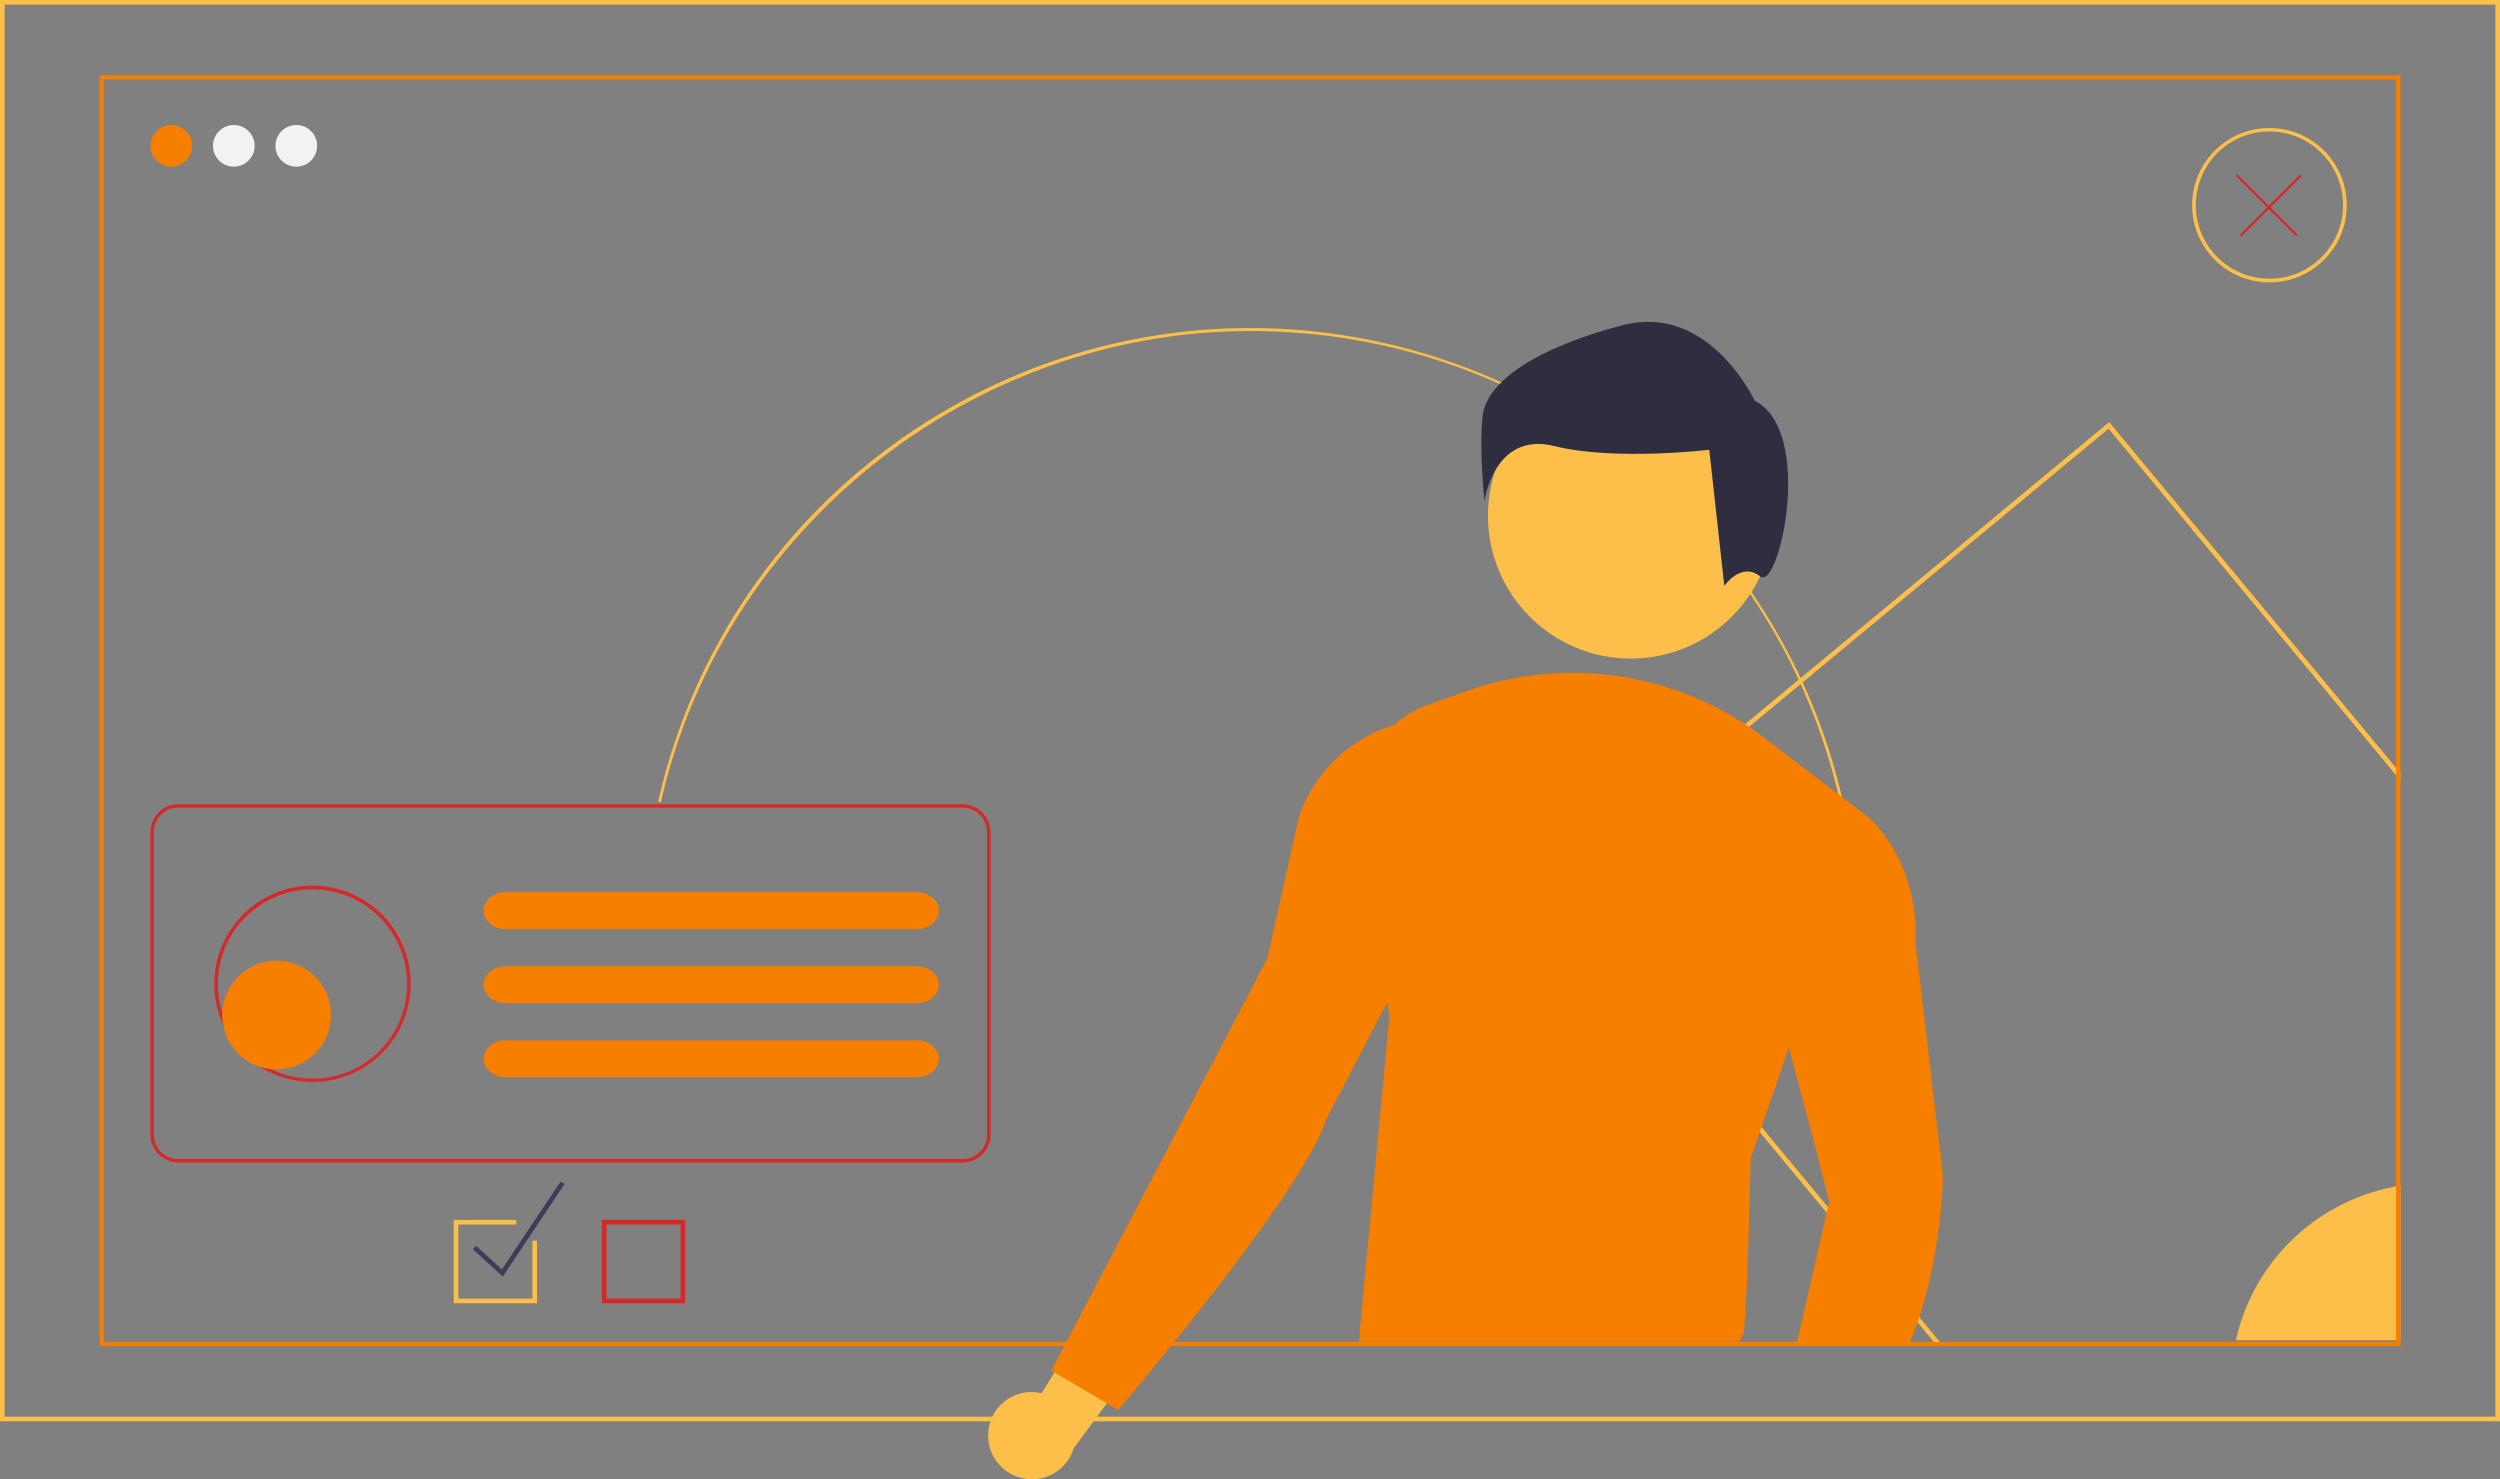 <?xml version="1.0" encoding="utf-8"?>
<!-- Generator: Adobe Illustrator 24.2.1, SVG Export Plug-In . SVG Version: 6.00 Build 0)  -->
<svg version="1.1" id="b786c040-be29-4860-bc6a-b276c1c1f374"
	 xmlns="http://www.w3.org/2000/svg" xmlns:xlink="http://www.w3.org/1999/xlink" x="0px" y="0px" viewBox="0 0 1080 639"
	 style="enable-background:new 0 0 1080 639;" xml:space="preserve">
<rect x="0" y="0" width="1080" height="639" fill="#808080" stroke="none"/>
<style type="text/css">
	.st0{fill:#FCBF49;}
	.st1{fill:#F77F00;}
	.st2{fill:#F2F2F2;}
	.st3{fill:#2F2E41;}
	.st4{fill:#D62828;}
	.st5{fill:#3F3D56;}
</style>
<path id="a513f258-927a-4de2-b47c-f6d8484aa7b1" class="st0" d="M285.5,346.6l-1.2-0.3c32-141.3,172.4-230,313.8-198.1
	c98.4,22.3,175.4,99,197.9,197.4l-1.2,0.3C767.6,226.5,662.9,143,540.2,143C419.1,143,312,228.7,285.5,346.6z"/>
<path id="b48e35fb-0fa9-4a6e-a77a-d5ee8c8a325a" class="st0" d="M1080,614H0V0h1080V614z M2,612h1076V2H2V612z"/>
<circle id="f75cebf4-07f7-4414-ab86-40e5ab2d2599" class="st1" cx="74" cy="63" r="9"/>
<circle id="b3bbee1c-ff7e-4047-80a7-543833fb4a02" class="st2" cx="101" cy="63" r="9"/>
<circle id="b056dc2b-10c3-4366-8b68-ab2b41800264" class="st2" cx="128" cy="63" r="9"/>
<path id="b7f9e633-caf8-48cc-9bf3-ee1e6a98fd8b" class="st0" d="M1037,512.2V579h-71.1C973.6,544.3,1001.8,517.8,1037,512.2z"/>
<path id="afff29c9-505b-4418-a373-01de3d3be863" class="st0" d="M911.8,183.1l-0.6-0.8L671.8,380.9l-0.8,0.6l165.9,200h2.6
	L673.8,381.8l237.1-196.6l126.1,152V334L911.8,183.1z"/>
<circle id="f8cef931-c3bb-4037-9a50-1e0fdc7c5e4a" class="st0" cx="704.5" cy="222.8" r="61.7"/>
<path id="a345d496-be51-4ced-87e4-88917a587ade" class="st1" d="M807.1,353l-34.3,99.5l0,0l-16.5,48c0,0-1.7,76.3-3.4,76.3
	c-0.4,0-0.9,1.1-1.4,2.8H587l13.2-140.2l-0.8-6.5l-10.3-83.7c-2.4-19.6,9.1-38.2,27.7-44.7l17.2-6.1c22.6-8,46.9-9.8,70.5-5.4l0,0
	c20.9,3.9,40.7,12.7,57.6,25.7L807.1,353z"/>
<path id="a678a244-be81-46d4-9955-cfd6d99b50a8" class="st3" d="M758,173.1c0,0-19.6-42.4-57.1-32.6s-58.8,24.5-60.4,39.2
	s0.8,36.7,0.8,36.7s4.1-30.2,30.2-23.7s66.9,1.6,66.9,1.6l6.5,58.8c0,0,7.3-10.6,15.5-4.1S784.1,186.2,758,173.1z"/>
<path id="b1de1415-f5bf-440f-a8b8-fa9f905c1360" class="st1" d="M839.3,507.3c0,0,0,38.7-14.2,72.4h-48.9l0.4-1.1l13.6-59.4
	l-5.1-20.3l-12.3-46.3l0,0c-6.4-24.1-6-49.4,1.1-73.3l0.6-1.9c4.3-14.5,17.6-24.4,32.7-24.4l0,0c0,0,22,18.7,20.3,54.3L839.3,507.3z
	"/>
<path id="f1868812-8ac7-4b0c-a438-ab55a4a15b12" class="st0" d="M980.4,122C962,122,947,107.1,947,88.7s14.9-33.4,33.4-33.4
	c18.4,0,33.4,14.9,33.4,33.4l0,0l0,0C1013.8,107.1,998.8,122,980.4,122z M980.4,56.8c-17.6,0-31.8,14.2-31.8,31.8
	s14.2,31.8,31.8,31.8s31.8-14.2,31.8-31.8l0,0l0,0C1012.2,71.1,998,56.8,980.4,56.8z"/>
<path id="b1b186d5-33ae-41a2-a01c-c43193f01a60" class="st1" d="M1037,581.5H43v-549h994V581.5z M44.8,579.7h990.3V34.3H44.8V579.7z
	"/>
<path id="b98eb8ea-1fd7-4cba-9afb-7866ed7d6078" class="st4" d="M994.4,76l-0.7-0.7l-13.6,13.6l-13.6-13.6l-0.7,0.7l13.6,13.6
	l-11.8,11.8l0.7,0.7l11.8-11.8l11.8,11.8l0.7-0.7l-11.8-11.8L994.4,76z"/>
<path id="a9b170f1-abe6-494b-85b0-d8713abcdd5c" class="st4" d="M415.8,347.4H77c-6.6,0-11.9,5.4-12,12v130.8c0,6.6,5.4,11.9,12,12
	h338.9c6.6,0,11.9-5.4,12-12V359.4C427.8,352.8,422.4,347.5,415.8,347.4z M426.4,490.2c0,5.8-4.7,10.5-10.5,10.5H77
	c-5.8,0-10.5-4.7-10.5-10.5V359.4c0-5.8,4.7-10.5,10.5-10.5h338.9c5.8,0,10.5,4.7,10.5,10.5V490.2z"/>
<path id="b6b39a3c-92e5-4d4e-830c-c9cb70ad8092" class="st1" d="M396,385.4H218.5c-5.2,0-9.4,3.4-9.6,7.7c0,0.1,0,0.2,0,0.3
	c0,4.4,4.3,8,9.6,8H396c5.3,0,9.6-3.6,9.6-8S401.3,385.4,396,385.4z"/>
<path id="ae94418e-82bb-46b2-bcad-c3c282755a35" class="st1" d="M396,417.4H218.5c-5.2,0-9.4,3.4-9.6,7.7c0,0.1,0,0.2,0,0.3
	c0,4.4,4.3,8,9.6,8H396c5.3,0,9.6-3.6,9.6-8S401.3,417.4,396,417.4z"/>
<path id="e8feddc1-03fc-4048-aa80-45fc0ee9652e" class="st1" d="M396,449.4H218.5c-5.2,0-9.4,3.4-9.6,7.7c0,0.1,0,0.2,0,0.3
	c0,4.4,4.3,8,9.6,8H396c5.3,0,9.6-3.6,9.6-8S401.3,449.4,396,449.4z"/>
<path id="bcd0b27f-9e6f-4dd4-9c6b-301806d9c28e" class="st4" d="M135,467.4c-23.4,0-42.4-19-42.4-42.4s19-42.4,42.4-42.4
	s42.4,19,42.4,42.4S158.4,467.4,135,467.4L135,467.4z M135,384.2c-22.6,0-40.9,18.3-40.9,40.9S112.4,466,135,466
	s40.9-18.3,40.9-40.9l0,0l0,0C175.9,402.5,157.6,384.2,135,384.2z"/>
<path id="a4b95a53-3e76-43d9-9905-f39259c2aa97" class="st4" d="M296,563h-36v-36h36V563z M262,561h32v-32h-32V561z"/>
<path id="b5224a29-3e2c-47b8-aafd-f30a3a8a6089" class="st5" d="M217.2,551.5l-12.9-11.8l1.4-1.5l11.1,10.2l25.4-38l1.7,1.1
	L217.2,551.5z"/>
<path id="b1af4244-ebcd-4e3e-9659-fd120ece41f1" class="st0" d="M230,536v25h-32v-32h25v-2h-27v36h36v-27H230z"/>
<circle id="aed972d3-7bba-44b7-a5d2-fd1675eb4fbc" class="st1" cx="119.5" cy="438.5" r="23.5"/>
<path class="st0" d="M426.9,619.1c0.5-10.3,9.3-18.3,19.7-17.7c1.1,0.1,2.2,0.2,3.3,0.5l35.5-56.3l14.3,31.5l-35.9,48.6
	c-3,9.9-13.5,15.6-23.5,12.5C431.9,635.7,426.4,627.8,426.9,619.1L426.9,619.1z"/>
<path id="b4b1ee8f-44c7-4e6a-b1f2-73ec029b7adc" class="st1" d="M612.2,310.9l-2,0.3c-22,3.9-40.6,18.9-48.4,39.9
	c-0.2,0.6-0.5,1.3-0.7,1.9l-13.6,61l-93.3,178.1l28.8,17c0,0,79.7-93.3,89.9-125.5l41-78.8c2-3.9,3-8.3,2.9-12.8l-3.1-79.8
	C613.7,311.4,613,310.8,612.2,310.9C612.3,310.9,612.2,310.9,612.2,310.9z"/>
</svg>
